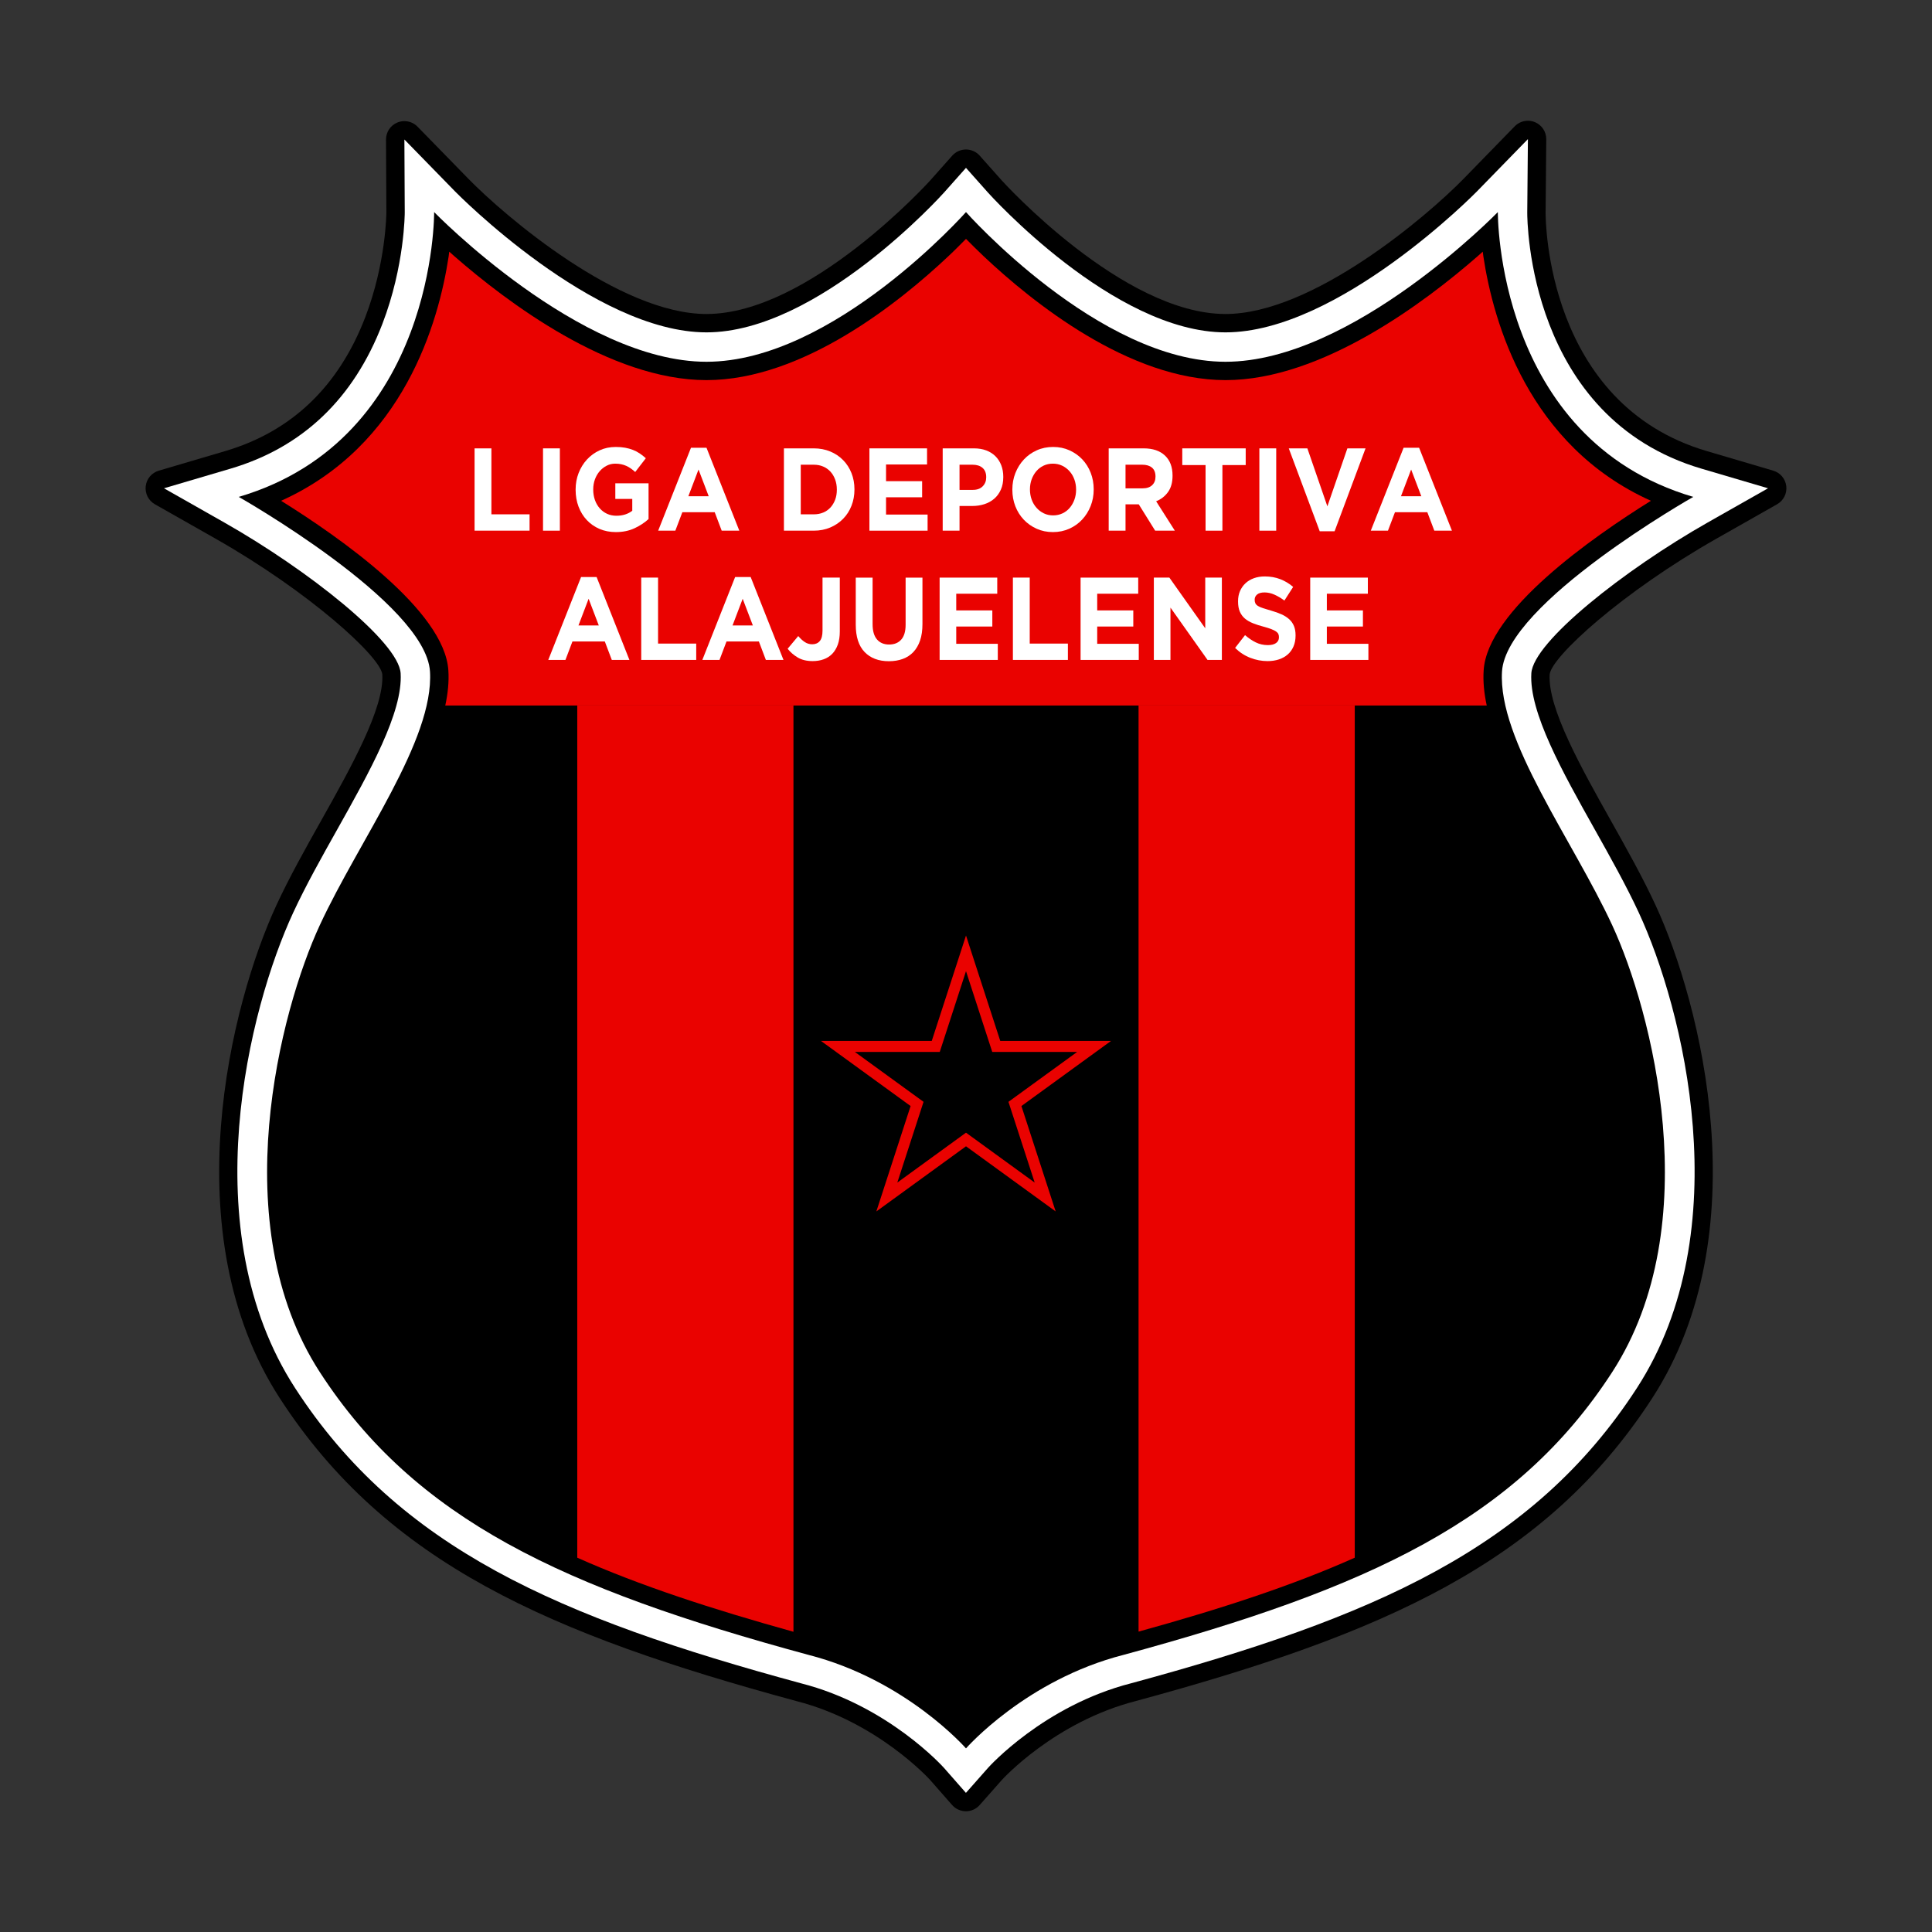 <?xml version="1.0" encoding="UTF-8"?>
<svg data-name="图层_1" xmlns="http://www.w3.org/2000/svg" version="1.1" viewBox="0 0 800 800">
  <rect x="0" y="0" width="800" height="800" fill="#333333" stroke="none"/>
  <!-- Created by @FCLOGO 2025-1-23 GMT+8 16:38:53 . https://fclogo.top/ -->
<!-- FOR PERSONAL USE ONLY NOT FOR COMMERCIAL USE -->
  <path d="M399.955,750c-2.187-.006-4.261-.945-5.706-2.585l-9.117-10.383c-.196-.22-21.824-24.082-55.314-32.635-101.993-27.654-169.658-57.041-213.995-125.478-44.254-68.303-20.231-163.408-1.343-204.153,5.343-11.536,12.023-23.443,18.49-34.956,12.267-21.863,26.174-46.64,25.33-60.55-.683-7.248-30.049-34.094-69.204-56.301l-24.95-14.151c-2.657-1.507-4.154-4.455-3.81-7.489.351-3.031,2.478-5.563,5.408-6.425l27.512-8.113c27.434-8.086,46.94-26.715,57.965-55.368,8.665-22.525,8.766-43.3,8.766-43.508l-.149-30.106c-.018-3.102,1.854-5.902,4.725-7.079.933-.383,1.908-.568,2.882-.568,2.009,0,3.982.796,5.444,2.294l21.045,21.568c15.221,15.583,62.589,56.004,98.6,56.004,42.554,0,92.204-54.806,92.698-55.359l9.069-10.208c1.444-1.623,3.513-2.553,5.688-2.553,2.169,0,4.238.927,5.682,2.55l9.105,10.231c.475.532,50.126,55.338,92.68,55.338,36.011,0,83.379-40.42,98.594-55.995l21.17-21.729c1.462-1.498,3.441-2.297,5.45-2.297.975,0,1.961.187,2.9.574,2.871,1.183,4.737,3.994,4.707,7.102l-.273,30.326c-.018,3.197.357,79.215,66.731,98.778l27.517,8.11c2.93.865,5.058,3.394,5.408,6.428.345,3.034-1.153,5.982-3.81,7.489l-24.956,14.154c-39.16,22.21-68.526,49.053-69.21,56.313-.844,13.884,13.063,38.664,25.336,60.527,6.526,11.643,13.182,23.509,18.49,34.968,18.888,40.744,42.911,135.849-1.343,204.153-44.337,68.434-111.936,97.806-213.715,125.407-33.764,8.624-55.398,32.486-55.617,32.724l-9.171,10.383c-1.444,1.634-3.518,2.567-5.7,2.567h-.012Z"/>
  <path d="M390.85,732.01c-.226-.262-23.09-25.776-59.148-34.982-100.174-27.164-166.484-55.855-209.496-122.245-42.441-65.507-19.102-157.388-.826-196.816,5.206-11.242,11.821-23.03,18.222-34.433,13.408-23.892,27.268-48.601,26.293-64.732-.79-13.025-38.406-42.813-73.049-62.461l-24.95-14.151,27.512-8.113c29.829-8.79,50.994-28.956,62.916-59.929,9.272-24.106,9.272-46.022,9.272-46.242l-.149-30.145,21.045,21.568c.565.582,57.347,58.298,104.044,58.298,46.352,0,97.845-57.311,98.362-57.888l9.093-10.231,9.105,10.231c.517.577,52.01,57.888,98.362,57.888,46.697,0,103.479-57.715,104.044-58.298l21.17-21.723-.273,30.326c-.018,3.435.41,84.989,72.187,106.144l27.517,8.11-24.956,14.154c-34.644,19.649-72.265,49.436-73.055,62.461-.975,16.127,12.891,40.834,26.299,64.726,6.395,11.405,13.01,23.194,18.222,34.438,18.276,39.428,41.615,131.309-.826,196.816-43.018,66.393-109.327,95.081-209.323,122.203-36.23,9.248-59.094,34.762-59.32,35.024l-9.177,10.383-9.117-10.383Z" style="fill: #fff;"/>
  <path d="M621.946,278.064c1.721-28.407,79.196-72.309,79.196-72.309-81.778-24.104-80.917-117.934-80.917-117.934,0,0-60.258,61.98-112.769,61.98s-107.46-61.98-107.46-61.98c0,0-54.949,61.98-107.46,61.98s-112.768-61.98-112.768-61.98c0,0,.86,93.83-80.918,117.934,0,0,77.474,43.902,79.196,72.309,1.722,28.407-29.268,69.727-45.624,105.021s-39.598,123.959,0,185.078,100.717,89.526,202.295,117.073c40.458,10.33,65.279,38.737,65.279,38.737,0,0,24.821-28.407,65.28-38.737,101.578-27.547,162.697-55.954,202.295-117.073,39.598-61.119,16.355-149.784,0-185.078-16.355-35.294-47.345-76.614-45.624-105.021Z"/>
  <path d="M660.664,386.293c13.45,28.969,39.681,117.337.547,177.71-24.1,37.185-56.843,61.711-100.235,81.004-25.865,11.563-55.565,21.24-89.524,30.612-2.678.791-5.417,1.522-8.156,2.252-31.159,7.973-53.374,25.926-63.293,35.298-9.921-9.372-32.134-27.326-63.416-35.298-2.678-.73-5.417-1.461-8.033-2.191-33.899-9.433-63.599-19.11-89.524-30.673-43.455-19.293-76.196-43.819-100.236-81.004-39.133-60.373-12.902-148.741.547-177.71,4.869-10.529,11.32-22.031,17.528-33.108,11.684-20.814,23.674-42.176,27.508-61.042,1.096-5.051,1.582-9.92,1.279-14.546-1.522-24.709-44.915-55.078-69.259-70.232,50.757-22.822,65.241-73.823,69.381-101.209.06-.669.182-1.339.243-1.947.73.608,1.461,1.278,2.191,1.947,21.484,18.745,64.329,51.244,104.313,51.244s80.091-32.377,100.114-51.244c2.921-2.738,5.355-5.234,7.364-7.242,2.008,2.008,4.443,4.503,7.364,7.242,20.023,18.867,60.129,51.244,100.114,51.244s82.83-32.499,104.314-51.244c.73-.669,1.461-1.339,2.19-1.947.061.608.183,1.278.244,1.947,4.138,27.387,18.623,78.387,69.38,101.209-24.344,15.154-67.737,45.523-69.258,70.232-.305,4.625.183,9.494,1.278,14.546,3.834,18.866,15.824,40.228,27.509,61.042,6.208,11.076,12.659,22.579,17.528,33.108Z"/>
  <path d="M328.554,292.144v383.536c-33.899-9.433-63.599-19.11-89.524-30.673v-352.863h89.524Z" style="fill: #ea0200;"/>
  <path d="M560.976,292.144v352.863c-25.865,11.563-55.565,21.24-89.524,30.612v-383.475h89.524Z" style="fill: #ea0200;"/>
  <path d="M614.35,277.598c-.305,4.625.183,9.494,1.278,14.546H184.377c1.096-5.051,1.582-9.92,1.279-14.546-1.522-24.709-44.915-55.078-69.259-70.232,50.757-22.822,65.241-73.823,69.381-101.209.06-.669.182-1.339.243-1.947.73.608,1.461,1.278,2.191,1.947,21.484,18.745,64.329,51.244,104.313,51.244s80.091-32.377,100.114-51.244c2.921-2.738,5.355-5.234,7.364-7.242,2.008,2.008,4.443,4.503,7.364,7.242,20.023,18.867,60.129,51.244,100.114,51.244s82.83-32.499,104.314-51.244c.73-.669,1.461-1.339,2.19-1.947.061.608.183,1.278.244,1.947,4.138,27.387,18.623,78.387,69.38,101.209-24.344,15.154-67.737,45.523-69.258,70.232Z" style="fill: #ea0200;"/>
  <g>
    <g>
      <path d="M196.509,219.741v-34.082h6.971v27.315h15.803v6.766h-22.775Z" style="fill: #fff;"/>
      <path d="M224.852,219.741v-34.082h6.977v34.082h-6.977Z" style="fill: #fff;"/>
      <path d="M262.729,218.742c-2.247,1.055-4.82,1.584-7.72,1.584-2.472,0-4.731-.44-6.769-1.316-2.033-.877-3.786-2.092-5.248-3.652-1.468-1.557-2.603-3.405-3.423-5.548-.814-2.143-1.218-4.481-1.218-7.013v-.095c0-2.437.416-4.716,1.242-6.841.832-2.128,1.985-3.994,3.465-5.602,1.48-1.605,3.233-2.871,5.254-3.795,2.021-.927,4.238-1.388,6.657-1.388,1.415,0,2.71.104,3.869.315,1.165.211,2.241.511,3.239.9s1.932.877,2.805,1.462c.88.582,1.724,1.248,2.538,1.994l-4.392,5.697c-.606-.55-1.206-1.037-1.813-1.459s-1.23-.779-1.878-1.073c-.648-.291-1.349-.517-2.104-.68-.755-.161-1.587-.244-2.49-.244-1.272,0-2.455.285-3.554.856-1.105.568-2.068,1.331-2.9,2.291-.832.963-1.48,2.083-1.949,3.37-.464,1.284-.701,2.657-.701,4.122v.098c0,1.56.238,3.001.701,4.318.469,1.316,1.135,2.466,1.997,3.441.856.975,1.872,1.732,3.031,2.267,1.165.538,2.455.805,3.875.805,2.591,0,4.778-.686,6.561-2.059v-4.903h-7.019v-6.475h13.765v14.802c-1.629,1.495-3.566,2.767-5.819,3.821Z" style="fill: #fff;"/>
      <path d="M298.841,219.741l-2.894-7.643h-13.402l-2.9,7.643h-7.108l13.581-34.326h6.431l13.586,34.326h-7.292ZM289.242,194.422l-4.208,11.052h8.422l-4.214-11.052Z" style="fill: #fff;"/>
      <path d="M352.586,209.42c-.814,2.077-1.967,3.878-3.465,5.402-1.492,1.527-3.275,2.728-5.343,3.605s-4.339,1.313-6.811,1.313h-12.362v-34.082h12.362c2.472,0,4.743.431,6.811,1.29,2.068.862,3.851,2.053,5.343,3.581,1.498,1.524,2.651,3.319,3.465,5.379.814,2.062,1.224,4.294,1.224,6.695v.098c0,2.401-.41,4.642-1.224,6.719ZM346.518,202.701c0-1.495-.232-2.874-.701-4.139s-1.117-2.354-1.944-3.263c-.832-.906-1.837-1.614-3.013-2.116-1.177-.505-2.472-.755-3.893-.755h-5.391v20.546h5.391c1.421,0,2.716-.244,3.893-.731s2.181-1.186,3.013-2.095c.826-.906,1.474-1.979,1.944-3.212s.701-2.612.701-4.139v-.095Z" style="fill: #fff;"/>
      <path d="M360.009,219.741v-34.082h23.862v6.671h-16.98v6.912h14.941v6.671h-14.941v7.156h17.206v6.671h-24.088Z" style="fill: #fff;"/>
      <path d="M414.438,202.749c-.666,1.495-1.575,2.743-2.74,3.75-1.159,1.004-2.52,1.759-4.077,2.261-1.551.505-3.221.755-4.998.755h-5.301v10.226h-6.971v-34.082h12.95c1.902,0,3.602.285,5.093.853s2.764,1.37,3.804,2.41,1.842,2.279,2.401,3.724.838,3.043.838,4.796v.098c0,1.979-.333,3.717-.999,5.209ZM408.37,197.587c0-1.688-.505-2.969-1.516-3.845s-2.395-1.313-4.143-1.313h-5.391v10.419h5.527c1.747,0,3.108-.496,4.071-1.486.969-.99,1.45-2.214,1.45-3.676v-.098Z" style="fill: #fff;"/>
      <path d="M451.613,209.542c-.85,2.125-2.015,3.991-3.513,5.599-1.492,1.605-3.275,2.871-5.343,3.798-2.068.924-4.321,1.388-6.769,1.388-2.443,0-4.695-.464-6.746-1.388-2.05-.927-3.828-2.175-5.319-3.75s-2.657-3.423-3.489-5.551c-.826-2.125-1.242-4.404-1.242-6.841v-.095c0-2.437.422-4.716,1.266-6.841.844-2.128,2.015-3.994,3.513-5.602,1.492-1.605,3.275-2.871,5.343-3.795,2.062-.927,4.321-1.388,6.769-1.388,2.443,0,4.689.461,6.746,1.388,2.05.924,3.821,2.172,5.319,3.747,1.492,1.575,2.657,3.426,3.483,5.551.832,2.125,1.248,4.407,1.248,6.841v.098c0,2.434-.422,4.713-1.266,6.841ZM445.587,202.701c0-1.462-.232-2.841-.701-4.139-.464-1.299-1.129-2.434-1.991-3.409s-1.878-1.744-3.055-2.312-2.461-.853-3.851-.853c-1.421,0-2.71.276-3.869.829-1.165.553-2.157,1.313-2.99,2.288-.832.972-1.48,2.101-1.949,3.382-.464,1.284-.701,2.654-.701,4.116v.098c0,1.459.238,2.841.701,4.136.469,1.299,1.135,2.434,1.997,3.409.856.975,1.872,1.744,3.031,2.312,1.165.571,2.455.853,3.875.853,1.385,0,2.668-.276,3.845-.826,1.177-.553,2.181-1.316,3.013-2.288.826-.975,1.48-2.104,1.944-3.385.469-1.284.701-2.654.701-4.116v-.095Z" style="fill: #fff;"/>
      <path d="M478.329,219.741l-6.793-10.906h-5.48v10.906h-6.971v-34.082h14.49c3.774,0,6.71.993,8.808,2.972,2.098,1.979,3.144,4.74,3.144,8.276v.098c0,2.758-.624,5.007-1.878,6.743s-2.888,3.01-4.915,3.821l7.744,12.172h-8.148ZM478.465,197.296c0-1.623-.487-2.841-1.45-3.652-.969-.811-2.312-1.215-4.03-1.215h-6.93v9.786h7.067c1.718,0,3.037-.44,3.958-1.316s1.385-2.045,1.385-3.504v-.098Z" style="fill: #fff;"/>
      <path d="M506.173,192.574v27.167h-6.971v-27.167h-9.646v-6.915h26.264v6.915h-9.646Z" style="fill: #fff;"/>
      <path d="M521.477,219.741v-34.082h6.977v34.082h-6.977Z" style="fill: #fff;"/>
      <path d="M552.626,219.985h-6.157l-12.814-34.326h7.697l8.285,24.005,8.285-24.005h7.518l-12.814,34.326Z" style="fill: #fff;"/>
      <path d="M593.92,219.741l-2.894-7.643h-13.402l-2.9,7.643h-7.108l13.581-34.326h6.431l13.586,34.326h-7.292ZM584.322,194.422l-4.208,11.052h8.422l-4.214-11.052Z" style="fill: #fff;"/>
    </g>
    <g>
      <path d="M253.333,273.26l-2.894-7.643h-13.402l-2.9,7.643h-7.108l13.581-34.326h6.431l13.586,34.326h-7.292ZM243.734,247.942l-4.208,11.052h8.422l-4.214-11.052Z" style="fill: #fff;"/>
      <path d="M265.517,273.26v-34.082h6.971v27.315h15.803v6.766h-22.775Z" style="fill: #fff;"/>
      <path d="M317.128,273.26l-2.894-7.643h-13.402l-2.9,7.643h-7.108l13.581-34.326h6.431l13.586,34.326h-7.292ZM307.53,247.942l-4.208,11.052h8.422l-4.214-11.052Z" style="fill: #fff;"/>
      <path d="M346.928,266.883c-.547,1.524-1.308,2.799-2.288,3.821s-2.169,1.786-3.554,2.288c-1.391.502-2.912.755-4.576.755-2.472,0-4.547-.502-6.223-1.51-1.676-1.004-3.055-2.208-4.143-3.602l4.392-5.26c.903,1.07,1.819,1.908,2.74,2.508.915.6,1.938.9,3.055.9,1.325,0,2.371-.446,3.126-1.34.749-.891,1.129-2.327,1.129-4.309v-21.958h7.156v22.299c0,2.077-.273,3.878-.814,5.405Z" style="fill: #fff;"/>
      <path d="M381.001,265.178c-.654,1.917-1.581,3.515-2.787,4.796-1.206,1.284-2.668,2.241-4.392,2.874-1.718.633-3.637.948-5.747.948-4.261,0-7.607-1.266-10.056-3.798-2.443-2.532-3.667-6.312-3.667-11.343v-19.476h6.971v19.28c0,2.793.606,4.894,1.813,6.306s2.882,2.119,5.028,2.119c2.14,0,3.816-.683,5.022-2.045,1.212-1.364,1.813-3.409,1.813-6.136v-19.524h6.971v19.233c0,2.597-.321,4.853-.969,6.766Z" style="fill: #fff;"/>
      <path d="M389.078,273.26v-34.082h23.862v6.671h-16.98v6.912h14.941v6.671h-14.941v7.156h17.206v6.671h-24.088Z" style="fill: #fff;"/>
      <path d="M419.419,273.26v-34.082h6.971v27.315h15.803v6.766h-22.775Z" style="fill: #fff;"/>
      <path d="M447.447,273.26v-34.082h23.862v6.671h-16.98v6.912h14.941v6.671h-14.941v7.156h17.206v6.671h-24.088Z" style="fill: #fff;"/>
      <path d="M500.016,273.26l-15.352-21.666v21.666h-6.882v-34.082h6.431l14.852,20.986v-20.986h6.882v34.082h-5.931Z" style="fill: #fff;"/>
      <path d="M535.61,267.686c-.571,1.313-1.361,2.419-2.383,3.31-1.022.894-2.235,1.575-3.649,2.045s-2.983.707-4.701.707c-2.419,0-4.784-.446-7.114-1.34-2.324-.891-4.434-2.264-6.336-4.113l4.119-5.307c1.45,1.266,2.936,2.273,4.463,3.019,1.522.746,3.192,1.12,4.998,1.12,1.45,0,2.574-.285,3.376-.853s1.2-1.355,1.2-2.362v-.095c0-.487-.083-.918-.25-1.293-.166-.371-.487-.722-.957-1.046-.464-.324-1.117-.648-1.949-.975-.832-.324-1.914-.663-3.245-1.022-1.605-.419-3.061-.891-4.362-1.411-1.302-.517-2.401-1.159-3.31-1.923-.909-.761-1.611-1.712-2.11-2.847-.499-1.138-.749-2.55-.749-4.238v-.098c0-1.557.267-2.96.808-4.211.541-1.248,1.296-2.327,2.27-3.236s2.14-1.608,3.495-2.095c1.349-.487,2.841-.731,4.475-.731,2.324,0,4.457.374,6.407,1.12,1.944.749,3.732,1.819,5.361,3.215l-3.619,5.646c-1.421-1.037-2.805-1.857-4.166-2.458s-2.716-.9-4.077-.9c-1.355,0-2.377.282-3.055.85-.677.571-1.016,1.275-1.016,2.119v.098c0,.553.095,1.031.291,1.435.196.407.553.773,1.07,1.097.511.324,1.218.633,2.11.924s2.021.633,3.382,1.022c1.605.455,3.037.966,4.291,1.533s2.312,1.251,3.18,2.045c.862.796,1.51,1.73,1.949,2.799.44,1.073.66,2.354.66,3.848v.098c0,1.688-.285,3.189-.856,4.502Z" style="fill: #fff;"/>
      <path d="M542.534,273.26v-34.082h23.862v6.671h-16.98v6.912h14.941v6.671h-14.941v7.156h17.206v6.671h-24.088Z" style="fill: #fff;"/>
    </g>
  </g>
  <path d="M400.003,402.142l9.839,30.283,1.025,3.154h35.158l-25.761,18.716-2.683,1.949,1.024,3.154,9.84,30.283-25.761-18.716-2.683-1.949-2.683,1.949-25.76,18.716,9.84-30.283,1.024-3.154-2.683-1.949-25.761-18.716h35.158l1.024-3.154,9.839-30.283M400.003,387.371l-14.18,43.643h-45.889l37.125,26.973-14.181,43.643,37.125-26.973,37.126,26.973-14.181-43.643,37.125-26.973h-45.889l-14.181-43.643h0Z" style="fill: #ea0200;"/>
</svg>